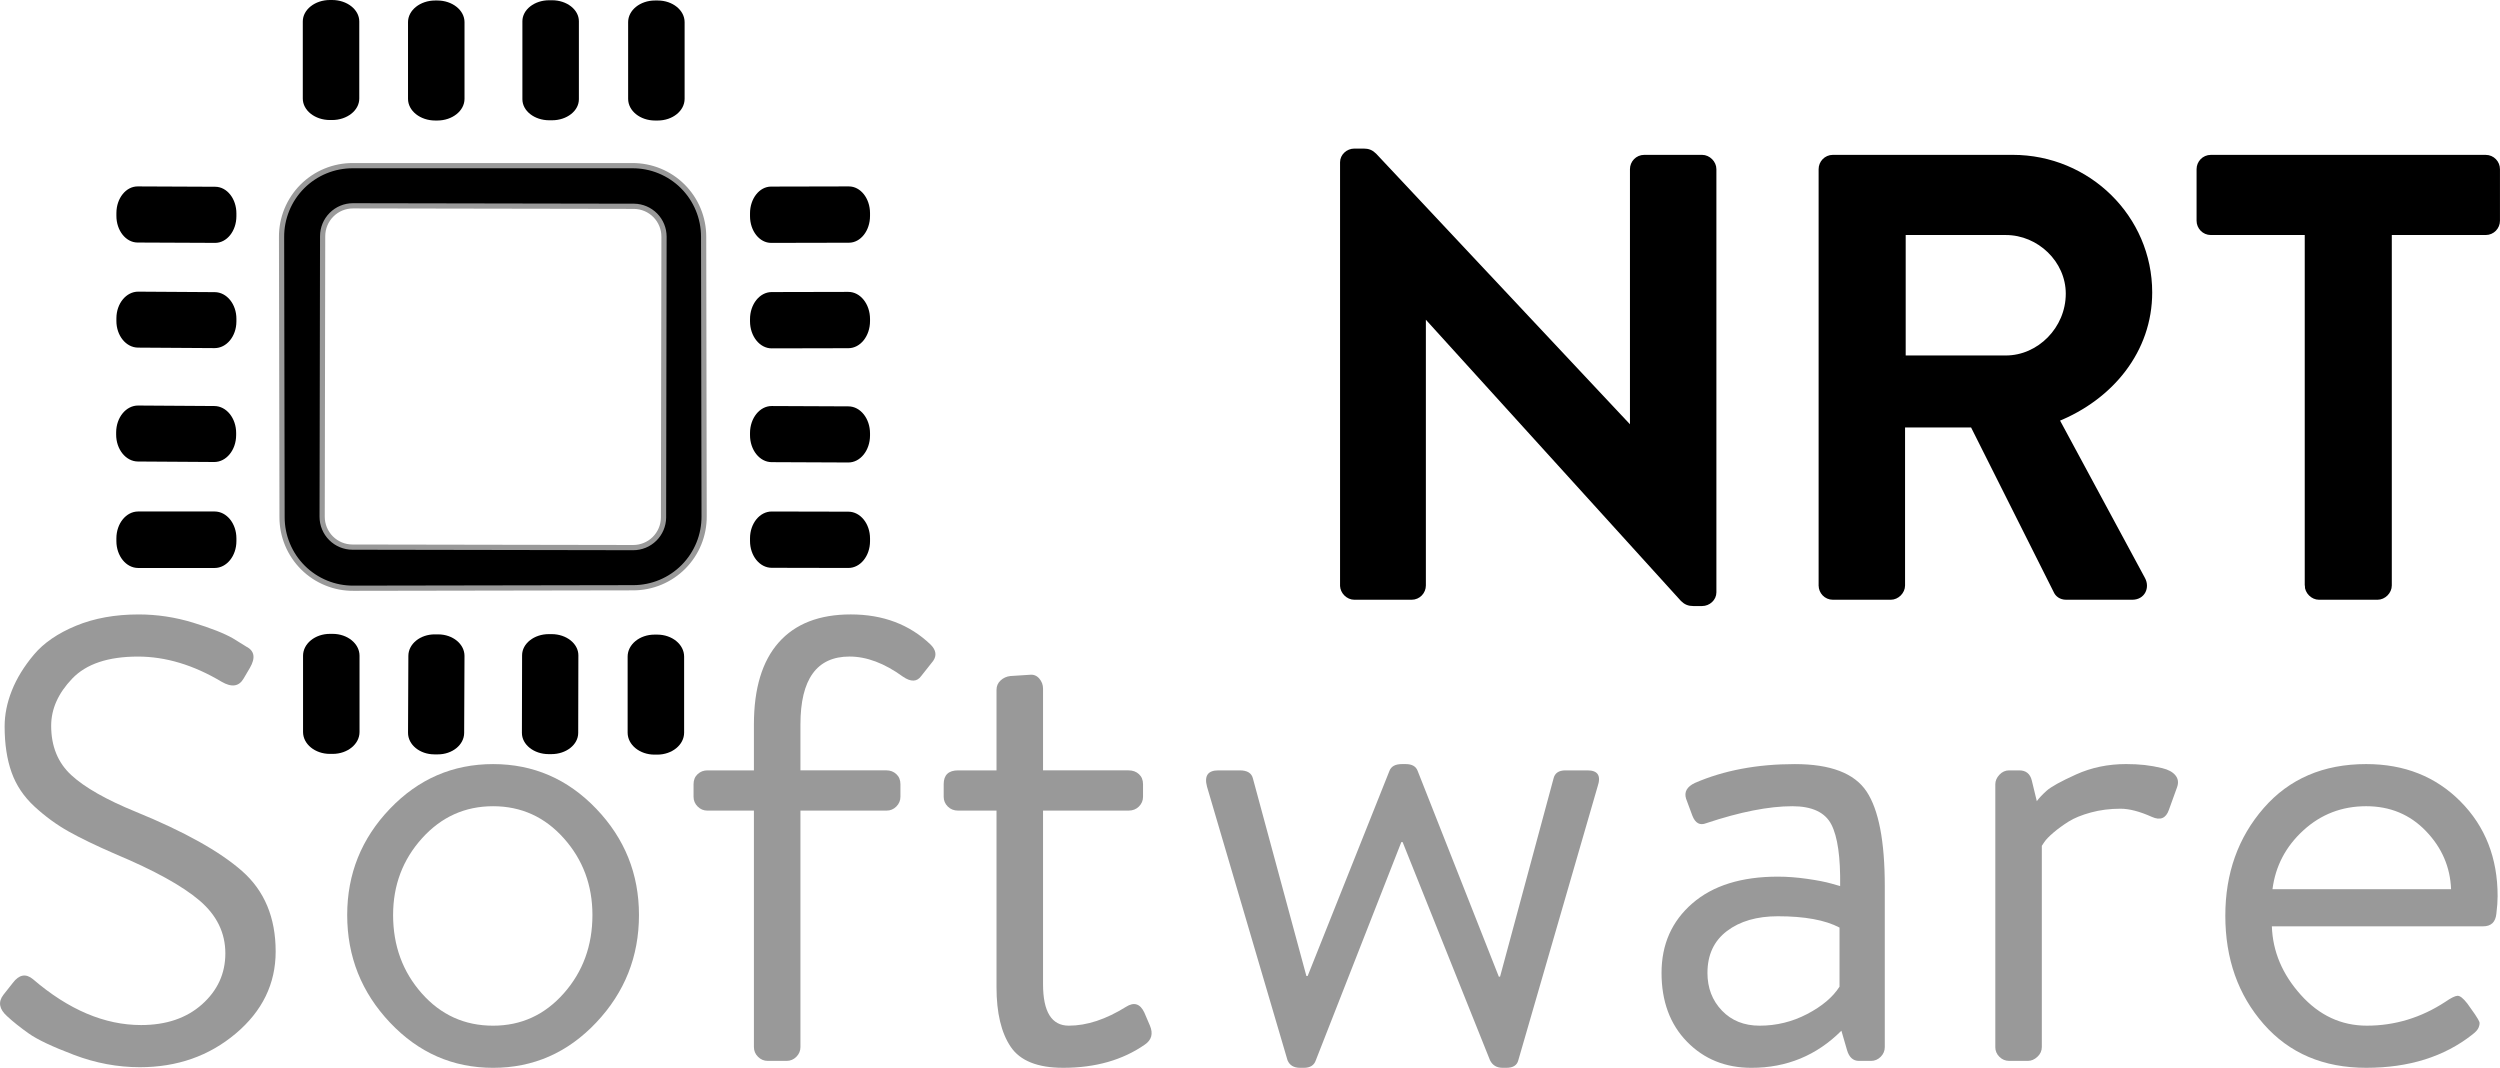 <?xml version="1.0" encoding="UTF-8"?>
<!DOCTYPE svg PUBLIC "-//W3C//DTD SVG 1.1//EN" "http://www.w3.org/Graphics/SVG/1.1/DTD/svg11.dtd">
<!-- Creator: CorelDRAW -->
<svg xmlns="http://www.w3.org/2000/svg" xml:space="preserve" width="40.583mm" height="17.334mm" version="1.1" style="shape-rendering:geometricPrecision; text-rendering:geometricPrecision; image-rendering:optimizeQuality; fill-rule:evenodd; clip-rule:evenodd"
viewBox="0 0 3874.26 1654.84"
 xmlns:xlink="http://www.w3.org/1999/xlink"
 xmlns:xodm="http://www.corel.com/coreldraw/odm/2003">
 <defs>
  <style type="text/css">
   <![CDATA[
    .str1 {stroke:#999999;stroke-width:8.09;stroke-miterlimit:22.926}
    .str0 {stroke:black;stroke-width:7.27;stroke-miterlimit:22.926}
    .fil1 {fill:none;fill-rule:nonzero}
    .fil0 {fill:black;fill-rule:nonzero}
    .fil2 {fill:#999999;fill-rule:nonzero}
   ]]>
  </style>
 </defs>
 <g id="Layer_x0020_1">
  <g id="Hollow_x0020_Monocromático">
   <path class="fil0" d="M2080.33 907.32c0,9.75 8.77,18.52 18.52,18.52l88.69 0c10.72,0 18.51,-8.77 18.51,-18.52l0 -419.06 1.95 0 399.57 440.5c4.88,4.88 9.75,6.83 16.57,6.83l13.64 0c9.75,0 18.51,-7.8 18.51,-17.55l0 -655.88c0,-9.75 -8.76,-18.52 -18.51,-18.52l-89.66 0c-10.72,0 -18.52,8.77 -18.52,18.52l0 402.49 -1.95 0 -397.62 -423.93c-4.88,-4.87 -9.75,-6.82 -16.57,-6.82l-14.62 0c-9.75,0 -18.52,7.79 -18.52,17.54l0 655.88z"/>
   <path id="_1" class="fil0" d="M2821.98 907.32c0,9.75 7.8,18.52 18.52,18.52l89.66 0c9.75,0 18.51,-8.77 18.51,-18.52l0 -248.51 108.19 0 129.61 258.25c1.95,3.9 6.83,8.77 15.59,8.77l102.33 0c16.57,0 23.39,-15.59 16.57,-28.26l-133.52 -247.54c84.78,-34.11 144.24,-107.2 144.24,-196.86 0,-115.97 -95.51,-209.54 -212.46,-209.54l-278.73 0c-10.72,0 -18.52,8.77 -18.52,18.52l0 645.16zm127.67 -352.78l0 -193.94 158.86 0c51.66,0 96.49,42.87 96.49,94.53 0,54.58 -44.83,99.41 -96.49,99.41l-158.86 0z"/>
   <path id="_2" class="fil0" d="M3575.33 907.32c0,9.75 8.77,18.52 18.51,18.52l90.64 0c9.75,0 18.52,-8.77 18.52,-18.52l0 -546.72 149.11 0c10.72,0 18.52,-8.77 18.52,-18.52l0 -79.91c0,-9.75 -7.8,-18.52 -18.52,-18.52l-425.88 0c-10.72,0 -18.52,8.77 -18.52,18.52l0 79.91c0,9.75 7.8,18.52 18.52,18.52l149.11 0 0 546.72z"/>
   <path id="_3" class="fil1 str0" d="M2080.33 907.32c0,9.75 8.77,18.52 18.52,18.52l88.69 0c10.72,0 18.51,-8.77 18.51,-18.52l0 -419.06 1.95 0 399.57 440.5c4.88,4.88 9.75,6.83 16.57,6.83l13.64 0c9.75,0 18.51,-7.8 18.51,-17.55l0 -655.88c0,-9.75 -8.76,-18.52 -18.51,-18.52l-89.66 0c-10.72,0 -18.52,8.77 -18.52,18.52l0 402.49 -1.95 0 -397.62 -423.93c-4.88,-4.87 -9.75,-6.82 -16.57,-6.82l-14.62 0c-9.75,0 -18.52,7.79 -18.52,17.54l0 655.88z"/>
   <path id="_4" class="fil1 str0" d="M2821.98 907.32c0,9.75 7.8,18.52 18.52,18.52l89.66 0c9.75,0 18.51,-8.77 18.51,-18.52l0 -248.51 108.19 0 129.61 258.25c1.95,3.9 6.83,8.77 15.59,8.77l102.33 0c16.57,0 23.39,-15.59 16.57,-28.26l-133.52 -247.54c84.78,-34.11 144.24,-107.2 144.24,-196.86 0,-115.97 -95.51,-209.54 -212.46,-209.54l-278.73 0c-10.72,0 -18.52,8.77 -18.52,18.52l0 645.16zm127.67 -352.78l0 -193.94 158.86 0c51.66,0 96.49,42.87 96.49,94.53 0,54.58 -44.83,99.41 -96.49,99.41l-158.86 0z"/>
   <path id="_5" class="fil1 str0" d="M3575.33 907.32c0,9.75 8.77,18.52 18.51,18.52l90.64 0c9.75,0 18.52,-8.77 18.52,-18.52l0 -546.72 149.11 0c10.72,0 18.52,-8.77 18.52,-18.52l0 -79.91c0,-9.75 -7.8,-18.52 -18.52,-18.52l-425.88 0c-10.72,0 -18.52,8.77 -18.52,18.52l0 79.91c0,9.75 7.8,18.52 18.52,18.52l149.11 0 0 546.72z"/>
   <g id="Chipset">
    <g>
     <path class="fil0" d="M1315.48 288.89l-120.54 0.27c-18.08,0.04 -32.7,18.63 -32.66,41.52l0 4.36c0.03,22.88 14.7,41.41 32.77,41.37l120.55 -0.26c18.07,-0.05 32.7,-18.63 32.66,-41.52l0 -4.36c-0.03,-22.89 -14.7,-41.41 -32.78,-41.37z"/>
     <path class="fil0" d="M1314.62 452.36l-118.83 0.26c-18.55,0.05 -33.56,18.88 -33.52,42.09l0 3.23c0.03,23.21 15.09,41.99 33.64,41.94l118.83 -0.26c18.55,-0.05 33.56,-18.88 33.52,-42.08l0 -3.24c-0.03,-23.21 -15.09,-41.99 -33.64,-41.94z"/>
     <path class="fil0" d="M1314.8 629.76l-118.83 -0.52c-18.54,-0.09 -33.63,18.6 -33.7,41.72l0 3.23c-0.07,23.12 14.91,41.94 33.46,42.02l118.82 0.52c18.55,0.09 33.63,-18.6 33.7,-41.73l0 -3.22c0.07,-23.13 -14.91,-41.94 -33.45,-42.02z"/>
     <path class="fil0" d="M1314.75 792.97l-118.83 -0.26c-18.55,-0.04 -33.61,18.5 -33.64,41.41l0 4.26c-0.04,22.91 14.97,41.52 33.52,41.57l118.83 0.25c18.55,0.05 33.61,-18.5 33.64,-41.41l0 -4.25c0.04,-22.92 -14.97,-41.52 -33.52,-41.57z"/>
    </g>
    <g>
     <path class="fil0" d="M333.56 289.43l-120.23 -0.53c-18.16,-0.08 -32.93,18.36 -32.98,41.16l-0.01 4.35c-0.07,22.82 14.6,41.37 32.75,41.46l120.23 0.53c18.15,0.08 32.92,-18.36 32.98,-41.17l0.01 -4.34c0.07,-22.82 -14.6,-41.37 -32.75,-41.45z"/>
     <path class="fil0" d="M332.76 452.75l-118.5 -0.76c-18.63,-0.11 -33.81,18.25 -33.91,41.04l-0.02 4.24c-0.1,22.79 14.93,41.35 33.57,41.46l118.49 0.76c18.63,0.12 33.81,-18.25 33.92,-41.03l0.01 -4.24c0.11,-22.78 -14.92,-41.36 -33.56,-41.47z"/>
     <path class="fil0" d="M332.22 629.24l-118.19 -0.77c-18.72,-0.11 -33.98,18.48 -34.07,41.55l-0.01 3.22c-0.1,23.06 14.99,41.85 33.71,41.98l118.19 0.76c18.72,0.12 33.98,-18.48 34.06,-41.55l0.02 -3.21c0.11,-23.06 -15,-41.86 -33.71,-41.98z"/>
     <path class="fil0" d="M332.58 792.68l-118.52 0c-18.63,0 -33.75,18.63 -33.75,41.63l0 4.28c0,23 15.11,41.64 33.75,41.64l118.52 0c18.63,0 33.74,-18.64 33.74,-41.64l0 -4.28c0,-23 -15.1,-41.63 -33.74,-41.63z"/>
    </g>
    <g>
     <path class="fil0" d="M515.49 982.33l-4.27 0c-22.99,0 -41.63,15.17 -41.63,33.9l0 118.21c0,18.73 18.64,33.91 41.63,33.91l4.27 0c23,0 41.63,-15.18 41.63,-33.91l0 -118.21c0,-18.73 -18.63,-33.9 -41.63,-33.9z"/>
     <path class="fil0" d="M854.92 982.73l-4.36 0c-22.88,-0.04 -41.47,14.65 -41.51,32.81l-0.27 120.23c-0.04,18.16 18.47,32.9 41.37,32.93l4.36 0c22.88,0.04 41.46,-14.65 41.51,-32.8l0.26 -120.24c0.05,-18.16 -18.48,-32.9 -41.36,-32.93z"/>
     <path class="fil0" d="M679.13 983.13l-5.37 -0.02c-22.54,-0.07 -40.88,14.81 -40.95,33.22l-0.52 119.3c-0.08,18.41 18.12,33.39 40.67,33.45l5.37 0.02c22.54,0.06 40.87,-14.82 40.95,-33.22l0.52 -119.31c0.08,-18.41 -18.13,-33.38 -40.67,-33.44z"/>
     <path class="fil0" d="M1018.52 983.49l-4.27 0c-23,0 -41.64,15.25 -41.64,34.05l0 117.89c0,18.81 18.64,34.05 41.64,34.05l4.27 0c23.01,0 41.64,-15.25 41.64,-34.05l0 -117.89c0,-18.81 -18.63,-34.05 -41.64,-34.05z"/>
    </g>
    <g>
     <path class="fil0" d="M514.59 0l-3.25 0c-23.27,0 -42.14,14.89 -42.14,33.27l0 119.47c0,18.38 18.86,33.28 42.14,33.28l3.25 0c23.27,0 42.14,-14.9 42.14,-33.28l0 -119.47c0,-18.38 -18.86,-33.27 -42.14,-33.27z"/>
     <path class="fil0" d="M677.67 0.76l-3.25 0c-23.27,0 -42.15,15.04 -42.15,33.58l0 118.84c0,18.55 18.87,33.59 42.15,33.59l3.25 0c23.28,0 42.16,-15.05 42.16,-33.59l0 -118.84c0,-18.55 -18.87,-33.58 -42.16,-33.58z"/>
     <path class="fil0" d="M855.49 0.38l-4.38 0c-22.97,0 -41.58,14.59 -41.58,32.57l0 120.86c0,18 18.61,32.58 41.58,32.58l4.38 0c22.97,0 41.58,-14.59 41.58,-32.58l0 -120.86c0,-17.99 -18.61,-32.57 -41.58,-32.57z"/>
     <path class="fil0" d="M1019.29 0.76l-4.27 0c-23,0 -41.63,15.04 -41.63,33.58l0 118.85c0,18.55 18.63,33.58 41.63,33.58l4.27 0c22.99,0 41.63,-15.04 41.63,-33.58l0 -118.85c0,-18.55 -18.64,-33.58 -41.63,-33.58z"/>
    </g>
    <path class="fil0 str1" d="M1091.16 800.06c0.1,14.52 -2.67,28.91 -8.15,42.35 -5.48,13.43 -13.56,25.65 -23.77,35.95 -10.21,10.3 -22.37,18.47 -35.75,24.05 -13.38,5.58 -27.73,8.45 -42.23,8.45l-433.56 0.75c-14.49,0.1 -28.86,-2.66 -42.28,-8.15 -13.42,-5.49 -25.63,-13.58 -35.91,-23.8 -10.29,-10.23 -18.45,-22.4 -24.02,-35.8 -5.58,-13.39 -8.44,-27.76 -8.44,-42.28l-0.76 -434.05c-0.1,-14.59 2.7,-29.03 8.22,-42.52 5.53,-13.49 13.67,-25.75 23.97,-36.06 10.3,-10.3 22.54,-18.46 36.01,-23.99 13.47,-5.53 27.9,-8.33 42.46,-8.23l432.79 0c14.5,-0.1 28.88,2.67 42.3,8.16 13.41,5.48 25.62,13.57 35.91,23.8 10.28,10.22 18.44,22.39 24.01,35.79 5.58,13.39 8.44,27.77 8.44,42.28l0.76 433.3zm-62.16 -433.3c0,-12.34 -4.84,-24.2 -13.49,-33 -8.66,-8.8 -20.41,-13.85 -32.74,-14.04l-435.83 -0.76c-12.46,0 -24.41,4.95 -33.23,13.79 -8.81,8.82 -13.76,20.78 -13.76,33.27l-0.76 434.82c0,12.48 4.95,24.44 13.77,33.27 8.81,8.82 20.76,13.78 33.23,13.78l435.07 0.76c12.33,0 24.17,-4.85 32.96,-13.51 8.79,-8.67 13.83,-20.44 14.03,-32.78l0.75 -435.58z"/>
   </g>
   <path class="fil2" d="M11 1574.93c-12.34,-11.05 -14.29,-22.09 -5.84,-33.14l14.62 -18.52c9.75,-12.98 20.14,-14.93 31.19,-5.84 55.23,47.43 111.1,71.14 167.61,71.14 38.99,0 70.5,-10.72 94.54,-32.16 24.04,-21.44 36.06,-47.74 36.06,-78.93 0,-31.83 -13.32,-59.12 -39.96,-81.86 -26.63,-22.74 -70.17,-46.78 -130.59,-72.11 -29.88,-12.99 -54.08,-24.69 -72.59,-35.08 -18.52,-10.4 -36.07,-23.23 -52.63,-38.49 -16.56,-15.27 -28.42,-32.97 -35.57,-53.12 -7.15,-20.14 -10.72,-43.86 -10.72,-71.14 0,-18.2 3.73,-36.71 11.21,-55.55 7.47,-18.84 18.84,-37.36 34.11,-55.54 15.26,-18.19 37.03,-33.14 65.3,-44.83 28.26,-11.69 60.57,-17.54 96.96,-17.54 28.59,0 56.69,4.22 84.3,12.67 27.62,8.44 48.25,16.56 61.89,24.36l20.47 12.67c12.99,6.5 14.94,17.55 5.84,33.13l-9.75 16.56c-7.14,12.34 -18.51,13.98 -34.11,4.88 -43.52,-26 -86.73,-38.98 -129.61,-38.98 -46.12,0 -80.07,11.37 -101.83,34.1 -21.77,22.74 -32.65,47.1 -32.65,73.1 0,31.83 10.4,57.34 31.19,76.5 20.79,19.17 54.25,38.18 100.37,57.01 74.71,30.54 129.45,61.08 164.21,91.61 34.76,30.54 52.14,72.12 52.14,124.75 0,50.02 -20.63,92.41 -61.89,127.17 -41.25,34.76 -90.8,52.14 -148.62,52.14 -34.43,0 -68.37,-6.34 -101.83,-19.01 -33.46,-12.67 -56.85,-23.71 -70.17,-33.14 -13.32,-9.42 -24.53,-18.35 -33.62,-26.8z"/>
   <path id="_1_0" class="fil2" d="M538.01 1418.03c0,-63.67 22.09,-118.57 66.27,-164.7 44.18,-46.13 97.45,-69.19 159.83,-69.19 62.37,0 115.64,23.06 159.82,69.19 44.18,46.13 66.27,101.03 66.27,164.7 0,64.32 -22.09,119.87 -66.27,166.65 -44.18,46.78 -97.45,70.17 -159.82,70.17 -62.38,0 -115.65,-23.39 -159.83,-70.17 -44.18,-46.78 -66.27,-102.32 -66.27,-166.65zm71.14 0c0,47.43 14.79,87.88 44.34,121.33 29.57,33.46 66.43,50.19 110.62,50.19 43.53,0 80.08,-16.73 109.63,-50.19 29.56,-33.45 44.33,-73.9 44.33,-121.33 0,-46.13 -14.78,-85.76 -44.33,-118.89 -29.56,-33.14 -66.1,-49.7 -109.63,-49.7 -43.53,0 -80.24,16.56 -110.13,49.7 -29.88,33.14 -44.83,72.76 -44.83,118.89z"/>
   <path id="_2_1" class="fil2" d="M1168.32 1622.68l0 -366.43 -72.11 0c-5.85,0 -10.88,-2.11 -15.1,-6.33 -4.23,-4.23 -6.34,-9.26 -6.34,-15.11l0 -19.48c0,-6.5 2.11,-11.69 6.34,-15.6 4.22,-3.9 9.25,-5.84 15.1,-5.84l72.11 0 0 -71.14c0,-55.88 12.83,-98.26 38.5,-127.18 25.66,-28.91 62.85,-43.36 111.58,-43.36 50.03,0 91.28,15.59 123.77,46.78 8.45,8.44 9.75,16.89 3.9,25.34l-18.51 23.38c-6.5,9.1 -15.92,9.42 -28.27,0.97 -28.58,-20.78 -56.2,-31.18 -82.84,-31.18 -50.67,0 -76.02,35.07 -76.02,105.25l0 71.14 133.52 0c5.85,0 10.88,1.95 15.1,5.84 4.23,3.9 6.34,9.1 6.34,15.6l0 19.48c0,5.85 -2.11,10.88 -6.34,15.11 -4.22,4.22 -9.25,6.33 -15.1,6.33l-133.52 0 0 366.43c0,5.85 -2.11,10.88 -6.33,15.1 -4.22,4.23 -9.26,6.34 -15.1,6.34l-29.24 0c-5.84,0 -10.88,-2.11 -15.1,-6.34 -4.23,-4.22 -6.34,-9.25 -6.34,-15.1z"/>
   <path id="_3_2" class="fil2" d="M1544.28 1256.25l-59.45 0c-6.5,0 -11.86,-2.11 -16.08,-6.33 -4.23,-4.23 -6.34,-9.26 -6.34,-15.11l0 -19.48c0,-14.3 7.47,-21.44 22.42,-21.44l59.45 0 0 -124.75c0,-5.85 2.11,-10.72 6.34,-14.62 4.22,-3.9 9.26,-6.18 15.1,-6.83l30.21 -1.95c5.84,-0.65 10.72,1.3 14.62,5.84 3.9,4.55 5.84,9.75 5.84,15.6l0 126.69 132.54 0c6.5,0 11.86,1.95 16.08,5.84 4.23,3.9 6.34,9.1 6.34,15.6l0 19.48c0,5.85 -2.11,10.88 -6.34,15.11 -4.22,4.22 -9.58,6.33 -16.08,6.33l-132.54 0 0 268.97c0,42.87 13.33,64.32 39.96,64.32 27.93,0 57.5,-9.75 88.69,-29.23 12.34,-7.8 21.77,-4.88 28.26,8.76l8.77 20.47c5.19,12.34 2.6,22.09 -7.8,29.24 -34.43,24.04 -76.66,36.06 -126.69,36.06 -39.63,0 -66.76,-10.88 -81.37,-32.65 -14.62,-21.77 -21.93,-52.46 -21.93,-92.1l0 -273.84z"/>
   <path id="_4_3" class="fil2" d="M2173.62 1304.98l-1.95 0 -132.54 338.17c-2.6,7.8 -8.77,11.69 -18.52,11.69l-5.84 0c-9.75,0 -16.24,-3.9 -19.49,-11.69l-124.75 -423.93c-4.54,-16.9 1.31,-25.34 17.55,-25.34l33.14 0c11.69,0 18.51,4.22 20.47,12.67l82.84 306.02 1.95 0 126.69 -317.71c2.6,-7.15 9.1,-10.72 19.49,-10.72l5.84 0c9.75,0 15.92,3.57 18.52,10.72l125.71 318.68 1.95 0 82.84 -306.99c1.95,-8.45 8.12,-12.67 18.52,-12.67l34.11 0c16.24,0 21.44,8.44 15.59,25.34l-122.8 423.93c-1.95,7.8 -8.11,11.69 -18.51,11.69l-5.85 0c-9.09,0 -15.59,-3.9 -19.48,-11.69l-135.46 -338.17z"/>
   <path id="_5_4" class="fil2" d="M2614.38 1614.39c-26.31,-26.96 -39.47,-62.53 -39.47,-106.7 0,-44.18 15.91,-80.08 47.75,-107.69 31.84,-27.62 76.01,-41.42 132.54,-41.42 14.3,0 29.4,1.14 45.32,3.41 15.92,2.28 28.43,4.72 37.53,7.31l13.64 3.9c0.65,-44.83 -3.9,-76.66 -13.64,-95.5 -9.75,-18.84 -29.89,-28.26 -60.43,-28.26 -36.38,0 -80.89,8.76 -133.51,26.31 -9.75,3.9 -16.9,0 -21.44,-11.69l-9.75 -26.31c-3.25,-10.4 1.3,-18.52 13.64,-24.37 44.83,-19.48 96.48,-29.23 154.96,-29.23 55.22,0 92.26,14.13 111.09,42.4 18.84,28.26 28.27,77.15 28.27,146.66l0 249.48c0,5.85 -2.11,10.88 -6.34,15.1 -4.22,4.23 -9.26,6.34 -15.1,6.34l-18.52 0c-9.1,0 -15.26,-5.52 -18.51,-16.56l-8.77 -30.21c-38.33,38.33 -84.79,57.5 -139.36,57.5 -40.29,0 -73.59,-13.48 -99.9,-40.45zm31.68 -106.7c0,23.38 7.47,42.87 22.42,58.46 14.94,15.6 34.43,23.39 58.47,23.39 25.99,0 50.51,-6 73.58,-18.02 23.06,-12.02 39.8,-26.16 50.2,-42.4l0 -91.6c-22.09,-11.69 -53.93,-17.55 -95.51,-17.55 -32.49,0 -58.8,7.64 -78.94,22.9 -20.13,15.27 -30.21,36.88 -30.21,64.81z"/>
   <path id="_6" class="fil2" d="M3092.18 1622.68l0 -407.35c0,-5.2 2.11,-10.07 6.33,-14.63 4.23,-4.54 9.26,-6.82 15.1,-6.82l15.6 0c10.4,0 16.89,5.19 19.49,15.59l7.79 32.16c3.26,-4.54 8.29,-9.91 15.11,-16.09 6.82,-6.17 22.08,-14.62 45.8,-25.34 23.71,-10.72 49.54,-16.08 77.47,-16.08 10.4,0 19.98,0.49 28.75,1.46 8.77,0.97 17.86,2.6 27.28,4.87 9.42,2.28 16.25,6.01 20.47,11.21 4.22,5.2 5.03,11.37 2.43,18.52l-12.67 35.08c-4.54,12.99 -13.32,16.57 -26.31,10.72 -18.84,-8.45 -35.08,-12.67 -48.73,-12.67 -16.25,0 -31.51,1.95 -45.8,5.84 -14.3,3.9 -25.83,8.61 -34.6,14.14 -8.77,5.52 -16.57,11.21 -23.4,17.05 -6.82,5.85 -11.53,10.72 -14.13,14.62l-3.9 5.85 0 311.85c0,5.85 -2.27,10.88 -6.83,15.1 -4.54,4.23 -9.41,6.34 -14.62,6.34l-29.24 0c-5.84,0 -10.87,-2.11 -15.1,-6.34 -4.22,-4.22 -6.33,-9.25 -6.33,-15.1z"/>
   <path id="_7" class="fil2" d="M3448.64 1419c0,-65.61 19.82,-121.17 59.45,-166.65 39.64,-45.48 92.58,-68.22 158.86,-68.22 59.11,0 107.85,19.33 146.18,57.99 38.33,38.65 57.5,87.55 57.5,146.67 0,7.79 -0.65,16.89 -1.95,27.28 -1.3,12.99 -8.12,19.49 -20.47,19.49l-327.45 0c1.31,38.98 16.25,74.39 44.83,106.22 28.59,31.84 62.7,47.75 102.33,47.75 43.52,0 84.13,-12.34 121.81,-37.03 8.45,-5.84 14.62,-8.94 18.52,-9.26 3.9,-0.32 9.09,3.74 15.59,12.18l11.69 16.57c3.9,5.84 6.17,9.75 6.83,11.69 0.65,1.95 0.32,4.71 -0.98,8.28 -1.3,3.58 -4.54,7.31 -9.74,11.21 -43.53,34.43 -98.43,51.66 -164.7,51.66 -66.27,0 -119.22,-22.58 -158.86,-67.73 -39.63,-45.16 -59.45,-101.18 -59.45,-168.11zm73.1 -40.93l276.76 0c-1.3,-34.43 -14.3,-64.49 -38.99,-90.15 -24.69,-25.66 -55.55,-38.49 -92.57,-38.49 -37.68,0 -70.17,12.51 -97.45,37.52 -27.29,25.01 -43.21,55.39 -47.75,91.12z"/>
  </g>
 </g>
</svg>
